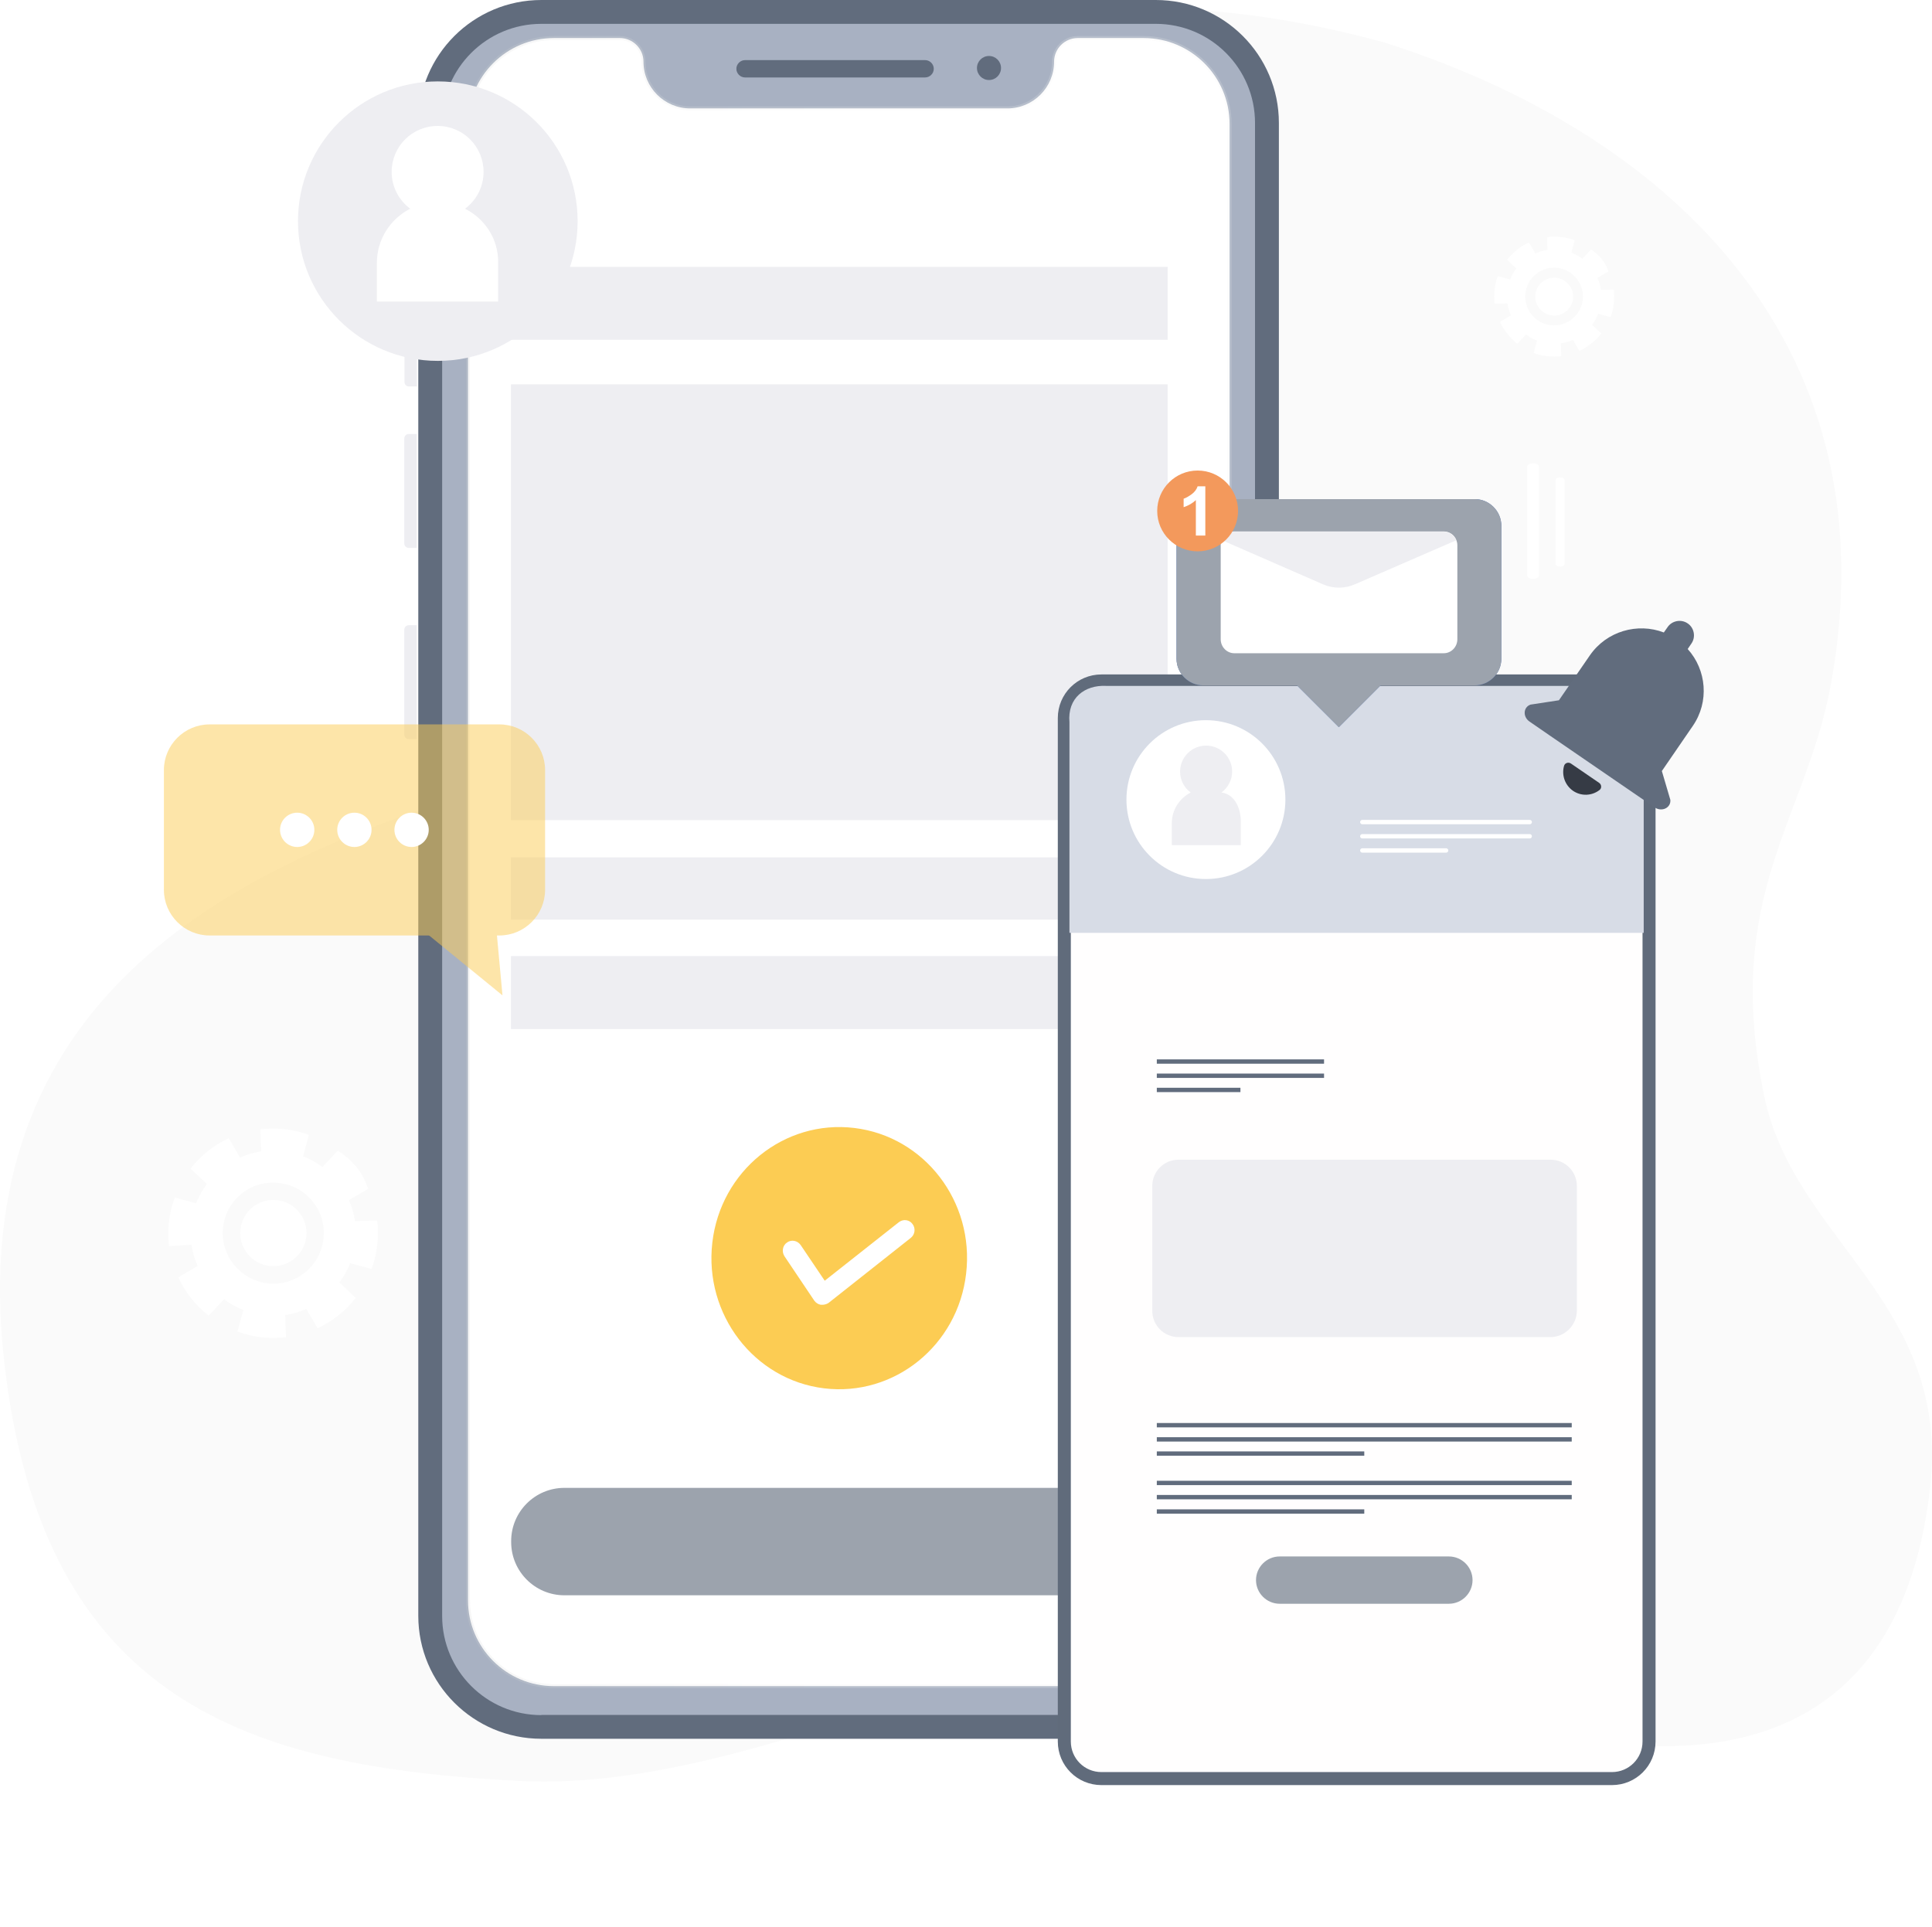 <svg width="445" height="444" viewBox="0 0 445 444" fill="none" xmlns="http://www.w3.org/2000/svg">
<path d="M319.005 9.831C247.93 -9.72 189.833 7.484 172.258 58.747C154.644 110.165 169.129 162.562 105.316 183.716C53.014 200.568 -8.366 230.286 0.944 313.533C9.789 392.519 57.804 407.064 119.299 410.271C184.735 413.712 254.883 357.875 315.799 385.128C372.35 410.427 436.163 416.058 444.545 342.938C449.451 300.121 413.218 285.81 406.342 252.456C396.801 206.238 415.883 188.916 421.639 158.026C435.892 81.269 387.144 31.61 319.005 9.831Z" fill="#FAFAFA"/>
<path d="M266.269 400.568H124.688C109.062 400.568 96.344 387.9 96.344 372.235V28.333C96.344 12.668 109.062 0 124.688 0H266.223C281.849 0 294.567 12.668 294.567 28.333V372.235C294.567 387.9 281.894 400.568 266.269 400.568Z" fill="#616C7D"/>
<path d="M124.688 395.119C112.06 395.119 101.84 384.858 101.84 372.28V28.333C101.84 15.71 112.106 5.494 124.688 5.494H266.223C278.851 5.494 289.071 15.756 289.071 28.333V372.235C289.071 384.857 278.805 395.074 266.223 395.074H124.688V395.119Z" fill="#A8B1C2"/>
<path d="M283.211 28.56V368.648C283.211 379.591 274.354 388.445 263.407 388.445H127.595C116.648 388.445 107.791 379.591 107.791 368.648V28.56C107.791 17.617 116.648 8.763 127.595 8.763H142.766C145.764 8.763 148.216 11.215 148.216 14.212C148.216 20.16 153.031 24.973 158.981 24.973H232.021C237.971 24.973 242.786 20.16 242.786 14.212C242.786 11.215 245.238 8.763 248.236 8.763H263.407C274.309 8.763 283.211 17.617 283.211 28.56Z" fill="white"/>
<path d="M96.026 89.04H94.209C93.619 89.04 93.165 88.586 93.165 87.996V76.418C93.165 75.827 93.619 75.373 94.209 75.373H96.026V89.04Z" fill="#EEEEF2"/>
<path d="M95.981 126.227H94.164C93.573 126.227 93.119 125.773 93.119 125.183V101.027C93.119 100.437 93.573 99.983 94.164 99.983H95.981V126.227Z" fill="#EEEEF2"/>
<path d="M95.981 170.271H94.164C93.573 170.271 93.119 169.817 93.119 169.227V145.071C93.119 144.481 93.573 144.026 94.164 144.026H95.981V170.271Z" fill="#EEEEF2"/>
<path d="M227.796 18.435C229.326 18.435 230.567 17.195 230.567 15.665C230.567 14.135 229.326 12.895 227.796 12.895C226.266 12.895 225.025 14.135 225.025 15.665C225.025 17.195 226.266 18.435 227.796 18.435Z" fill="#616C7D"/>
<path d="M213.079 17.844H171.609C170.519 17.844 169.61 16.936 169.61 15.847C169.61 14.757 170.519 13.849 171.609 13.849H213.079C214.17 13.849 215.078 14.757 215.078 15.847C215.078 16.936 214.17 17.844 213.079 17.844Z" fill="#616C7D"/>
<path opacity="0.2" d="M283.211 28.56V368.648C283.211 379.591 274.354 388.445 263.407 388.445H127.595C116.648 388.445 107.791 379.591 107.791 368.648V28.56C107.791 17.617 116.648 8.763 127.595 8.763H142.766C145.764 8.763 148.216 11.215 148.216 14.212C148.216 20.16 153.031 24.973 158.981 24.973H232.021C237.971 24.973 242.786 20.16 242.786 14.212C242.786 11.215 245.238 8.763 248.236 8.763H263.407C274.309 8.763 283.211 17.617 283.211 28.56Z" stroke="url(#paint0_linear)" stroke-width="0.925" stroke-miterlimit="10"/>
<path d="M268.949 61.479H117.693V78.279H268.949V61.479Z" fill="#EEEEF2"/>
<path d="M268.949 88.541H117.693V188.933H268.949V88.541Z" fill="#EEEEF2"/>
<path d="M256.685 367.513H130.002C123.234 367.513 117.738 362.019 117.738 355.253V355.026C117.738 348.261 123.234 342.767 130.002 342.767H256.685C263.453 342.767 268.949 348.261 268.949 355.026V355.253C268.949 362.064 263.453 367.513 256.685 367.513Z" fill="#9CA3AD"/>
<path d="M268.949 197.514H117.693V211.862H268.949V197.514Z" fill="#EEEEF2"/>
<path d="M268.949 220.262H117.693V237.062H268.949V220.262Z" fill="#EEEEF2"/>
<path d="M222.527 293.411C220.619 309.984 205.948 321.789 189.823 319.837C173.698 317.884 162.161 302.81 164.069 286.282C165.976 269.709 180.648 257.904 196.773 259.856C212.943 261.808 224.48 276.838 222.527 293.411Z" fill="#FCCC53"/>
<path d="M189.142 300.585C189.096 300.585 189.096 300.585 189.051 300.585C188.46 300.494 187.915 300.131 187.552 299.631L180.693 289.415C180.012 288.371 180.239 286.918 181.284 286.237C182.283 285.51 183.691 285.783 184.418 286.827L189.959 295.045L207.038 281.56C208.037 280.788 209.445 280.97 210.172 281.969C210.944 282.968 210.763 284.42 209.763 285.192L190.822 300.176C190.323 300.494 189.732 300.63 189.142 300.585Z" fill="white"/>
<path d="M100.841 83.138C118.627 83.138 133.045 68.725 133.045 50.945C133.045 33.166 118.627 18.753 100.841 18.753C83.055 18.753 68.636 33.166 68.636 50.945C68.636 68.725 83.055 83.138 100.841 83.138Z" fill="#EEEEF2"/>
<path d="M107.109 48.084C109.698 46.178 111.379 43.09 111.379 39.594C111.379 33.736 106.655 29.014 100.795 29.014C94.936 29.014 90.212 33.736 90.212 39.594C90.212 43.09 91.893 46.132 94.482 48.084C89.939 50.4 86.805 55.122 86.805 60.571V69.471H114.74V60.571C114.831 55.077 111.697 50.4 107.109 48.084Z" fill="white"/>
<g filter="url(#filter0_d)">
<path d="M379.825 165.412V401.204C379.825 405.926 376.009 409.74 371.285 409.74H253.687C248.963 409.74 245.147 405.926 245.147 401.204V165.412C245.147 160.69 248.963 156.876 253.687 156.876H371.285C376.009 156.876 379.825 160.69 379.825 165.412Z" fill="#FFFEFE" stroke="#606B7B" stroke-width="3" stroke-miterlimit="10"/>
<path d="M378.598 166.411V214.905H246.328V166.411C245.829 160.736 249.917 157.784 254.731 158.011H370.195C374.964 157.739 379.325 160.872 378.598 166.411Z" fill="#D7DCE6"/>
<path d="M277.761 202.509C287.87 202.509 296.066 194.316 296.066 184.21C296.066 174.104 287.87 165.912 277.761 165.912C267.651 165.912 259.455 174.104 259.455 184.21C259.455 194.316 267.651 202.509 277.761 202.509Z" fill="white"/>
<path d="M281.349 182.576C282.802 181.486 283.802 179.715 283.802 177.763C283.802 174.448 281.122 171.769 277.806 171.769C274.49 171.769 271.81 174.448 271.81 177.763C271.81 179.761 272.764 181.486 274.263 182.576C271.674 183.893 269.902 186.572 269.902 189.659V194.699H285.8V189.659C285.891 186.027 284.256 182.939 281.349 182.576Z" fill="#EEEEF2"/>
<path d="M313.781 189.387H352.344" stroke="white" stroke-miterlimit="10" stroke-linecap="round" stroke-linejoin="round"/>
<path d="M313.781 192.656H352.344" stroke="white" stroke-miterlimit="10" stroke-linecap="round" stroke-linejoin="round"/>
<path d="M313.781 195.925H333.085" stroke="white" stroke-miterlimit="10" stroke-linecap="round" stroke-linejoin="round"/>
<path d="M266.45 244.554H304.969" stroke="#616C7D" stroke-miterlimit="10"/>
<path d="M266.45 247.824H304.969" stroke="#616C7D" stroke-miterlimit="10"/>
<path d="M266.45 251.093H285.71" stroke="#616C7D" stroke-miterlimit="10"/>
<path d="M266.45 328.328H362.019" stroke="#616C7D" stroke-miterlimit="10"/>
<path d="M266.45 331.597H362.019" stroke="#616C7D" stroke-miterlimit="10"/>
<path d="M266.45 334.866H314.235" stroke="#616C7D" stroke-miterlimit="10"/>
<path d="M266.45 341.632H362.019" stroke="#616C7D" stroke-miterlimit="10"/>
<path d="M266.45 344.901H362.019" stroke="#616C7D" stroke-miterlimit="10"/>
<path d="M266.45 348.215H314.235" stroke="#616C7D" stroke-miterlimit="10"/>
<path d="M357.113 308.031H271.447C268.131 308.031 265.406 305.352 265.406 301.992V273.205C265.406 269.891 268.086 267.166 271.447 267.166H357.159C360.475 267.166 363.2 269.845 363.2 273.205V301.992C363.155 305.307 360.429 308.031 357.113 308.031Z" fill="#EEEEF2"/>
<path d="M333.721 369.465H294.749C291.751 369.465 289.298 367.013 289.298 364.016C289.298 361.02 291.751 358.568 294.749 358.568H333.721C336.719 358.568 339.172 361.02 339.172 364.016C339.172 367.013 336.719 369.465 333.721 369.465Z" fill="#9CA3AD"/>
</g>
<path d="M44.109 286.784C44.337 288.464 44.836 290.099 45.517 291.642L41.066 294.276C42.656 297.727 45.063 300.724 48.061 303.085L51.604 299.316C52.967 300.315 54.42 301.178 56.055 301.768L54.693 306.762C56.419 307.398 58.281 307.852 60.189 308.079C62.097 308.306 64.004 308.261 65.867 308.079L65.685 302.948C67.366 302.721 69.001 302.222 70.545 301.541L73.134 305.991C76.586 304.401 79.584 301.995 81.946 298.998L78.176 295.456C79.175 294.094 80.038 292.641 80.629 291.007L85.58 292.323C86.216 290.598 86.67 288.736 86.897 286.829C87.124 284.922 87.079 283.015 86.897 281.154L81.764 281.335C81.537 279.655 81.038 277.975 80.356 276.477L84.808 273.889C83.672 270.62 81.992 267.85 77.813 265.08L74.27 268.849C72.907 267.85 71.454 266.987 69.818 266.397L71.136 261.448C69.41 260.812 67.547 260.358 65.639 260.131C63.732 259.904 61.824 259.949 59.962 260.131L60.143 265.262C58.463 265.489 56.782 265.988 55.283 266.669L52.694 262.22C49.242 263.809 46.244 266.215 43.882 269.212L47.652 272.754C46.653 274.116 45.79 275.569 45.2 277.203L40.248 275.887C39.613 277.612 39.158 279.474 38.931 281.381C38.704 283.288 38.749 285.195 38.931 287.056L44.109 286.784ZM51.377 282.743C52.104 276.341 57.872 271.755 64.277 272.527C70.681 273.253 75.269 279.02 74.497 285.422C73.77 291.824 68.001 296.41 61.597 295.638C55.238 294.866 50.65 289.1 51.377 282.743Z" fill="white"/>
<path d="M62.96 291.688C67.174 291.688 70.591 288.273 70.591 284.06C70.591 279.847 67.174 276.432 62.96 276.432C58.745 276.432 55.329 279.847 55.329 284.06C55.329 288.273 58.745 291.688 62.96 291.688Z" fill="white"/>
<path d="M347.211 69.879C347.348 70.833 347.62 71.786 348.029 72.649L345.485 74.147C346.394 76.1 347.756 77.825 349.483 79.187L351.481 77.053C352.253 77.644 353.116 78.098 354.025 78.461L353.253 81.321C354.252 81.685 355.297 81.957 356.387 82.048C357.477 82.184 358.567 82.184 359.612 82.048L359.521 79.097C360.475 78.96 361.429 78.688 362.292 78.279L363.791 80.822C365.744 79.914 367.47 78.552 368.832 76.826L366.698 74.828C367.288 74.056 367.742 73.194 368.106 72.286L370.967 73.058C371.331 72.059 371.603 71.014 371.694 69.925C371.83 68.835 371.83 67.745 371.694 66.701L368.742 66.792C368.605 65.838 368.333 64.885 367.924 64.022L370.468 62.523C369.832 60.662 368.832 59.073 366.47 57.483L364.472 59.617C363.7 59.027 362.837 58.573 361.928 58.21L362.7 55.349C361.701 54.986 360.656 54.714 359.566 54.623C358.476 54.487 357.386 54.487 356.341 54.623L356.432 57.574C355.478 57.711 354.524 57.983 353.661 58.392L352.162 55.849C350.209 56.757 348.483 58.119 347.121 59.845L349.255 61.842C348.665 62.614 348.211 63.477 347.847 64.385L344.986 63.613C344.622 64.612 344.35 65.656 344.259 66.746C344.123 67.836 344.123 68.926 344.259 69.97L347.211 69.879ZM351.345 67.564C351.754 63.931 355.069 61.297 358.703 61.706C362.337 62.115 364.972 65.429 364.563 69.062C364.154 72.694 360.838 75.328 357.204 74.919C353.571 74.51 350.936 71.241 351.345 67.564Z" fill="white"/>
<path d="M357.976 72.694C360.385 72.694 362.337 70.743 362.337 68.335C362.337 65.928 360.385 63.977 357.976 63.977C355.568 63.977 353.616 65.928 353.616 68.335C353.616 70.743 355.568 72.694 357.976 72.694Z" fill="white"/>
<g filter="url(#filter1_d)">
<path d="M277.17 99.983H339.671C343.033 99.983 345.803 102.753 345.803 106.113V136.762C345.803 140.122 343.033 142.891 339.671 142.891H318.005L308.375 152.517L298.746 142.891H277.125C273.764 142.891 270.993 140.122 270.993 136.762V106.113C271.038 102.753 273.764 99.983 277.17 99.983Z" fill="#4B6FB5"/>
<path d="M277.17 99.983H339.671C343.033 99.983 345.803 102.753 345.803 106.113V136.762C345.803 140.122 343.033 142.891 339.671 142.891H318.005L308.375 152.517L298.746 142.891H277.125C273.764 142.891 270.993 140.122 270.993 136.762V106.113C271.038 102.753 273.764 99.983 277.17 99.983Z" fill="#9CA3AD"/>
<path d="M281.167 110.608V132.266C281.167 134.037 282.576 135.49 284.302 135.49H332.54C334.266 135.49 335.674 134.037 335.674 132.266V110.608C335.674 110.199 335.583 109.791 335.447 109.427C334.993 108.247 333.857 107.43 332.54 107.43H284.302C282.984 107.43 281.849 108.247 281.395 109.427C281.258 109.791 281.167 110.199 281.167 110.608Z" fill="white"/>
<path d="M281.395 109.427L304.696 119.598C307.058 120.643 309.738 120.643 312.1 119.598L335.402 109.473C334.948 108.292 333.812 107.475 332.495 107.475H284.302C282.985 107.43 281.849 108.247 281.395 109.427Z" fill="#EEEEF2"/>
<path d="M275.853 112.016C280.996 112.016 285.165 107.848 285.165 102.707C285.165 97.567 280.996 93.399 275.853 93.399C270.71 93.399 266.542 97.567 266.542 102.707C266.542 107.848 270.71 112.016 275.853 112.016Z" fill="#F3995C"/>
<path d="M277.625 108.383H275.444V100.21C274.672 100.937 273.718 101.481 272.628 101.845V99.892C273.173 99.711 273.809 99.347 274.491 98.848C275.172 98.349 275.626 97.713 275.853 97.032H277.625V108.383Z" fill="white"/>
</g>
<path d="M354.479 132.539C354.479 132.993 353.888 133.356 353.116 133.356C352.344 133.356 351.754 132.993 351.754 132.539V107.566C351.754 107.112 352.344 106.748 353.116 106.748C353.888 106.748 354.479 107.112 354.479 107.566V132.539Z" fill="white"/>
<path d="M360.384 129.905C360.384 130.223 359.93 130.541 359.339 130.541C358.749 130.541 358.294 130.269 358.294 129.905V110.608C358.294 110.29 358.749 109.972 359.339 109.972C359.93 109.972 360.384 110.245 360.384 110.608V129.905Z" fill="white"/>
<path d="M368.333 180.351L361.837 175.901C361.247 175.493 360.429 175.765 360.248 176.446C359.657 178.535 360.429 180.85 362.292 182.167C364.199 183.484 366.652 183.348 368.378 182.031C368.969 181.622 368.923 180.76 368.333 180.351Z" fill="#363B45"/>
<path d="M384.73 184.256L382.777 177.627L389.908 167.229C393.724 161.689 393.088 154.334 388.727 149.521L389.59 148.249C390.635 146.751 390.226 144.617 388.727 143.618C387.229 142.573 385.094 142.982 384.094 144.481L383.231 145.706C377.19 143.391 370.059 145.389 366.198 150.974L359.067 161.326L352.526 162.325C350.845 162.915 350.709 165.14 352.299 166.23L356.841 169.363L376.1 182.576L381.142 186.027C382.823 187.116 384.912 186.072 384.73 184.256Z" fill="#616C7D"/>
<g filter="url(#filter2_d)">
<g opacity="0.5">
<path d="M37.749 189.977C37.749 195.789 42.473 200.511 48.287 200.511H115.013C120.827 200.511 125.551 195.789 125.551 189.977V162.416C125.551 156.604 120.827 151.882 115.013 151.882H48.287C42.473 151.882 37.749 156.604 37.749 162.416V189.977Z" fill="#FCCC53"/>
<path d="M96.344 198.468L114.286 198.604L115.739 214.314L96.344 198.468Z" fill="#FCCC53"/>
</g>
<path d="M90.848 176.174C90.848 178.353 92.62 180.124 94.8 180.124C96.98 180.124 98.751 178.353 98.751 176.174C98.751 173.994 96.98 172.223 94.8 172.223C92.62 172.223 90.848 173.994 90.848 176.174Z" fill="white"/>
<path d="M77.675 176.174C77.675 178.353 79.447 180.124 81.627 180.124C83.808 180.124 85.579 178.353 85.579 176.174C85.579 173.994 83.808 172.223 81.627 172.223C79.447 172.223 77.675 173.994 77.675 176.174Z" fill="white"/>
<path d="M64.503 176.174C64.503 178.353 66.275 180.124 68.455 180.124C70.635 180.124 72.406 178.353 72.406 176.174C72.406 173.994 70.635 172.223 68.455 172.223C66.275 172.223 64.503 173.994 64.503 176.174Z" fill="white"/>
</g>
<defs>
<filter id="filter0_d" x="223.647" y="135.376" width="177.677" height="295.864" filterUnits="userSpaceOnUse" color-interpolation-filters="sRGB">
<feFlood flood-opacity="0" result="BackgroundImageFix"/>
<feColorMatrix in="SourceAlpha" type="matrix" values="0 0 0 0 0 0 0 0 0 0 0 0 0 0 0 0 0 0 127 0"/>
<feOffset/>
<feGaussianBlur stdDeviation="10"/>
<feColorMatrix type="matrix" values="0 0 0 0 0 0 0 0 0 0 0 0 0 0 0 0 0 0 0.1 0"/>
<feBlend mode="normal" in2="BackgroundImageFix" result="effect1_dropShadow"/>
<feBlend mode="normal" in="SourceGraphic" in2="effect1_dropShadow" result="shape"/>
</filter>
<filter id="filter1_d" x="246.542" y="88.399" width="119.262" height="99.118" filterUnits="userSpaceOnUse" color-interpolation-filters="sRGB">
<feFlood flood-opacity="0" result="BackgroundImageFix"/>
<feColorMatrix in="SourceAlpha" type="matrix" values="0 0 0 0 0 0 0 0 0 0 0 0 0 0 0 0 0 0 127 0"/>
<feOffset dy="15"/>
<feGaussianBlur stdDeviation="10"/>
<feColorMatrix type="matrix" values="0 0 0 0 0 0 0 0 0 0 0 0 0 0 0 0 0 0 0.05 0"/>
<feBlend mode="normal" in2="BackgroundImageFix" result="effect1_dropShadow"/>
<feBlend mode="normal" in="SourceGraphic" in2="effect1_dropShadow" result="shape"/>
</filter>
<filter id="filter2_d" x="17.749" y="146.882" width="127.801" height="102.433" filterUnits="userSpaceOnUse" color-interpolation-filters="sRGB">
<feFlood flood-opacity="0" result="BackgroundImageFix"/>
<feColorMatrix in="SourceAlpha" type="matrix" values="0 0 0 0 0 0 0 0 0 0 0 0 0 0 0 0 0 0 127 0"/>
<feOffset dy="15"/>
<feGaussianBlur stdDeviation="10"/>
<feColorMatrix type="matrix" values="0 0 0 0 0 0 0 0 0 0 0 0 0 0 0 0 0 0 0.05 0"/>
<feBlend mode="normal" in2="BackgroundImageFix" result="effect1_dropShadow"/>
<feBlend mode="normal" in="SourceGraphic" in2="effect1_dropShadow" result="shape"/>
</filter>
<linearGradient id="paint0_linear" x1="107.535" y1="198.597" x2="283.399" y2="198.597" gradientUnits="userSpaceOnUse">
<stop stop-color="#D1D3D4"/>
<stop offset="0.155" stop-color="#DDDEDF"/>
<stop offset="0.422" stop-color="#ECEDED"/>
<stop offset="0.618" stop-color="#F1F2F2"/>
</linearGradient>
</defs>
</svg>
